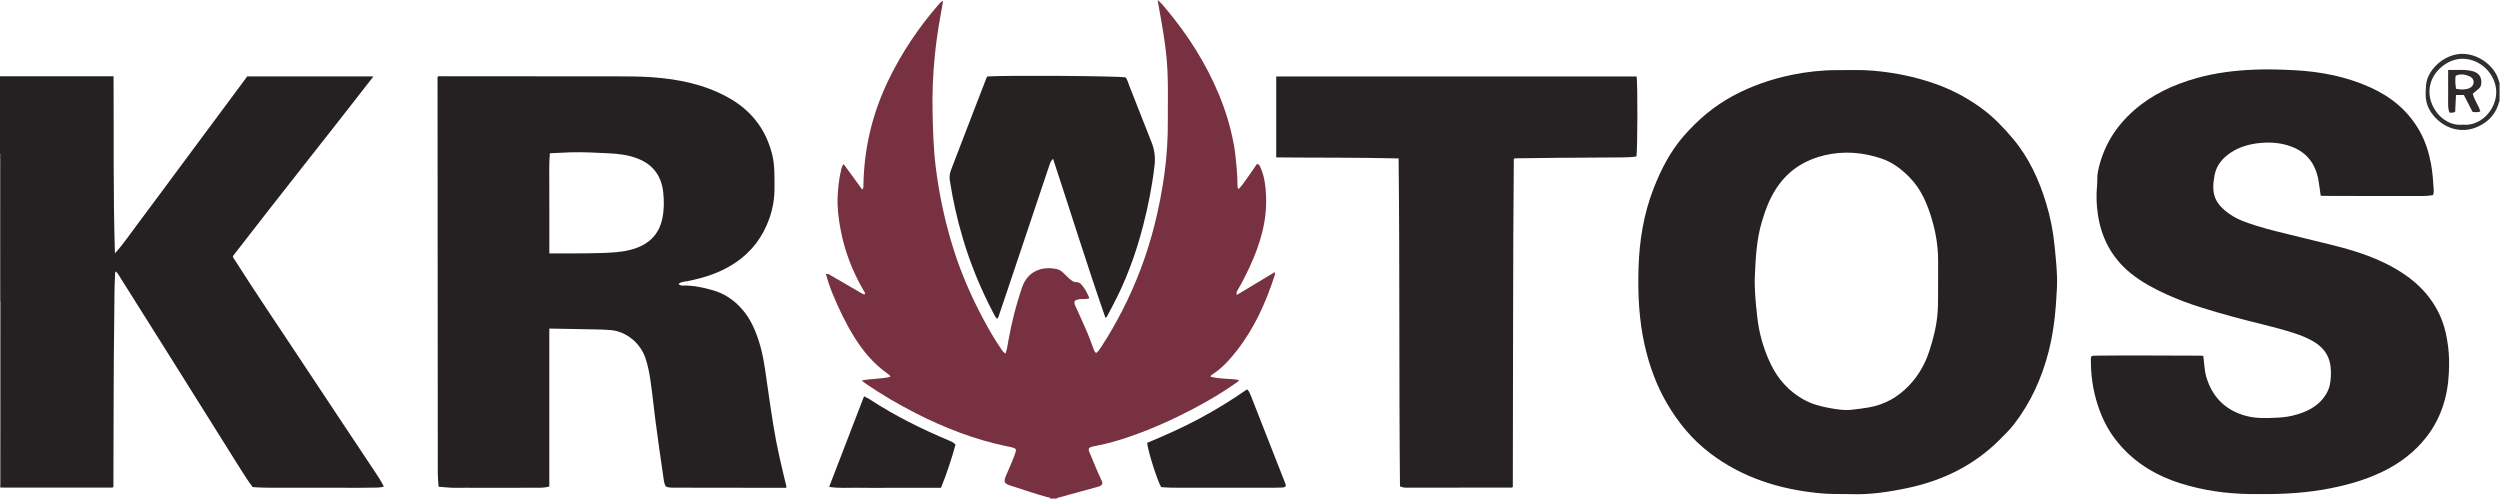 <?xml version="1.0" encoding="iso-8859-1"?>
<!-- Generator: Adobe Illustrator 27.0.0, SVG Export Plug-In . SVG Version: 6.00 Build 0)  -->
<svg version="1.1" id="Layer_1" xmlns="http://www.w3.org/2000/svg" xmlns:xlink="http://www.w3.org/1999/xlink" x="0px" y="0px"
	 viewBox="0 0 2794 557.2" style="enable-background:new 0 0 2794 557.2;" xml:space="preserve">
<g>
	<path style="fill:#252122;" d="M0,85.2c42.141,0,84.281,0,126.913,0c0.403,66.052-0.532,131.9,1.543,197.932
		c9.386-10.292,16.999-21.757,25.281-32.695c8.239-10.882,16.324-21.881,24.461-32.84c8.237-11.094,16.451-22.205,24.682-33.304
		c8.131-10.965,16.269-21.925,24.408-32.884c8.238-11.093,16.487-22.177,24.722-33.272c8.124-10.946,16.237-21.9,24.278-32.747
		c46.914,0,93.563,0,141.086,0c-52.331,67.572-105.387,133.713-157.119,200.893c0.178,1.679,1.138,2.671,1.833,3.768
		c23.157,36.546,47.533,72.29,71.373,108.386c28.245,42.765,56.742,85.364,85.074,128.072c3.663,5.522,7.389,11.031,10.453,17.254
		c-2.87,0.971-5.655,1.135-8.421,1.2c-5.497,0.13-10.997,0.167-16.496,0.168c-32.331,0.008-64.663,0.007-96.994-0.019
		c-8.156-0.007-16.313-0.076-24.692-0.773c-4.59-5.981-8.742-12.398-12.801-18.862c-25.743-40.995-51.403-82.042-77.132-123.046
		c-19.362-30.857-38.779-61.68-58.196-92.503c-1.4-2.222-2.619-4.608-4.824-6.579c-1.059,1.043-0.739,2.22-0.801,3.252
		c-0.886,14.814-0.69,29.652-0.903,44.48c-0.9,62.657-0.669,125.32-0.969,187.981c-0.009,1.805-0.001,3.61-0.001,5.075
		c-0.975,1.069-1.859,0.778-2.645,0.778c-40.164,0.015-80.328,0.014-120.492,0.007c-0.83,0-1.66-0.083-2.49-0.127
		c-0.032-1.995-0.091-3.989-0.092-5.984C1.001,471.634,0.968,404.457,0.934,337.28c0.022-25.925,0.056-51.851,0.065-77.776
		c0.009-27.422,0.017-54.844-0.058-82.266C0.936,175.57,1.899,173.57,0,172.2C0,143.2,0,114.2,0,85.2z"/>
	<path style="fill:#783141;" d="M1174,557.2c-0.789-1.664-2.598-1.333-3.871-1.679c-13.46-3.667-26.589-8.376-39.894-12.526
		c-8.38-2.614-8.934-4.215-5.587-12.19c3.209-7.648,6.768-15.151,9.536-22.986c0.665-1.883,1.367-3.71,1.149-5.827
		c-2.953-2.205-6.483-2.487-9.858-3.184c-35.862-7.406-69.65-20.489-102.178-37.1c-19.123-9.766-37.616-20.569-55.343-32.682
		c-1.503-1.027-2.931-2.165-4.998-3.7c10.941-2.414,21.784-1.637,32.172-4.227c-0.588-2.07-2.071-2.7-3.246-3.537
		c-15.281-10.879-27.155-24.772-37.004-40.659c-9.752-15.731-17.717-32.305-24.681-49.392c-2.798-6.865-5.134-13.91-7.124-21.287
		c2.409-0.578,3.843,0.649,5.346,1.519c10.938,6.326,21.857,12.684,32.798,19.006c1.642,0.949,3.253,2.066,5.195,2.338
		c0.804-1.886-0.339-2.885-0.956-3.934c-12.667-21.527-21.568-44.521-26.105-69.067c-2.265-12.258-3.837-24.702-3.175-37.224
		c0.517-9.786,1.58-19.55,3.885-29.117c0.495-2.055,0.874-4.216,2.828-6.342c6.953,9.529,13.753,18.848,20.732,28.411
		c1.733-1.758,1.336-3.483,1.359-5.033c0.632-41.514,10.189-80.823,28.388-118.171c14.747-30.263,33.319-57.889,55.355-83.255
		c1.355-1.56,2.579-3.396,5.296-4.282c-1.188,6.779-2.245,13.131-3.422,19.461c-2.552,13.732-4.408,27.551-5.82,41.45
		c-2.122,20.889-2.966,41.825-2.531,62.796c0.427,20.607,0.987,41.206,3.51,61.718c3.863,31.417,10.523,62.173,20.043,92.368
		c8.519,27.022,19.877,52.793,33.142,77.755c6.004,11.299,12.455,22.36,19.659,32.956c1.389,2.043,2.678,4.204,5.096,5.556
		c1.933-4.804,2.425-9.788,3.306-14.665c3.634-20.119,8.573-39.9,15.223-59.237c3.453-10.042,9.933-17.189,20.34-20.267
		c6.018-1.78,12.131-1.518,18.219-0.329c2.854,0.557,5.23,2.121,7.332,4.062c2.324,2.146,4.548,4.399,6.849,6.569
		c2.327,2.195,4.75,4.1,8.258,4.07c1.638-0.014,3.34,0.569,4.547,1.8c4.473,4.562,7.297,10.084,9.768,16.206
		c-5.645,1.926-11.565-0.528-16.329,2.937c-1.152,2.742,0.363,4.946,1.337,7.153c4.222,9.567,8.67,19.035,12.792,28.643
		c2.417,5.634,4.353,11.474,6.552,17.204c0.696,1.814,1.128,3.813,3.146,5.286c2.571-1.93,4.237-4.609,5.933-7.205
		c8.638-13.224,16.465-26.917,23.642-40.988c15.525-30.437,27.47-62.246,35.771-95.358c4.68-18.669,8.356-37.556,10.978-56.682
		c2.721-19.846,3.954-39.689,3.81-59.695c-0.135-18.819,0.458-37.657-0.442-56.456c-0.827-17.267-3.33-34.388-6.26-51.428
		c-1.488-8.652-3.055-17.29-4.732-26.756c4.292,3.399,7.056,7.07,9.952,10.542c23.886,28.639,43.775,59.754,58.219,94.247
		c7.464,17.825,13.088,36.204,16.728,55.154c1.722,8.968,2.591,18.091,3.401,27.205c0.605,6.801,1.048,13.597,1.004,20.425
		c-0.007,1.133,0.034,2.325,1.195,3.789c4.085-4.27,7.207-9.052,10.52-13.655c3.393-4.714,6.594-9.565,9.962-14.476
		c2.866,0.322,3.45,2.713,4.344,4.769c4.314,9.928,5.427,20.422,5.883,31.122c1.199,28.158-6.72,54.148-18.375,79.286
		c-3.981,8.587-8.195,17.061-13.035,25.214c-0.948,1.598-2.371,3.265-1.193,5.962c14.192-8.539,28.19-16.962,42.271-25.435
		c0.716,1.906,0.068,3.265-0.396,4.686c-9.761,29.874-22.522,58.253-42.078,83.14c-7.924,10.084-16.445,19.666-27.441,26.646
		c-0.67,0.426-1.497,0.787-1.754,2.395c10.327,2.693,21.102,1.959,31.849,3.587c-0.945,2-2.757,2.908-4.324,4.005
		c-14.457,10.124-29.596,19.12-45.194,27.366c-22.929,12.121-46.486,22.847-70.979,31.39c-12.84,4.478-25.885,8.363-39.295,10.88
		c-2.72,0.51-5.565,0.907-7.809,2.516c-1.055,2.303,0.106,4.096,0.88,5.873c4.239,9.739,7.891,19.729,12.599,29.269
		c0.709,1.438,1.629,2.954,1.162,4.946c-1.047,2.226-3.347,2.778-5.591,3.395c-14.559,4.005-29.119,8.006-43.684,11.987
		c-0.645,0.176-1.299,0.223-1.555,0.971C1178.667,557.2,1176.333,557.2,1174,557.2z"/>
	<path style="fill:#676160;" d="M0.934,337.28c0.034,67.177,0.067,134.354,0.105,201.531c0.001,1.995,0.06,3.989,0.092,5.984
		C0.754,544.93,0.377,545.065,0,545.2c0-69.333,0-138.667,0-208C0.313,337.209,0.624,337.236,0.934,337.28z"/>
	<path style="fill:#3F3939;" d="M0.934,337.28c-0.31-0.044-0.621-0.071-0.934-0.08c0-55,0-110,0-165
		c1.899,1.371,0.936,3.37,0.941,5.038c0.075,27.422,0.067,54.844,0.058,82.266C0.99,285.429,0.957,311.355,0.934,337.28z"/>
	<path style="fill:#8B8585;" d="M2793.125,92.084c0.283,0.104,0.574,0.142,0.875,0.116c0,7,0,14,0,21
		c-0.297-0.01-0.586,0.03-0.869,0.12C2793.129,106.241,2793.127,99.162,2793.125,92.084z"/>
	<path style="fill:#262122;" d="M2069.213,552.236c-14.804-0.099-25.463,0.01-36.102-1.042
		c-44.331-4.383-85.555-17.184-121.547-44.398c-20.243-15.305-36.022-34.465-48.73-56.261
		c-11.734-20.125-19.508-41.821-24.686-64.449c-3.302-14.429-5.243-29.068-6.273-43.866c-0.974-13.994-1.051-27.978-0.669-41.964
		c0.844-30.959,5.735-61.26,17.077-90.177c8.161-20.808,18.367-40.686,33.139-57.706c15.706-18.097,33.662-33.491,54.94-45.002
		c20.972-11.345,43.174-18.993,66.383-23.756c16.635-3.414,33.526-5.257,50.55-5.227c13.157,0.023,26.312-0.532,39.47,0.563
		c24.139,2.01,47.64,6.749,70.5,14.878c19.127,6.802,36.788,16.258,52.967,28.409c12.576,9.445,23.366,20.827,33.481,32.827
		c17.891,21.225,29.106,45.926,37.097,72.223c4.693,15.445,7.809,31.216,9.36,47.329c1.501,15.588,3.386,31.164,2.672,46.835
		c-1.106,24.276-3.321,48.438-9.469,72.076c-7.577,29.131-19.709,56.123-38.092,80.052c-4.949,6.443-10.828,12.216-16.601,17.974
		c-28.528,28.454-63.139,45.385-102.265,53.76C2110.208,550.068,2087.843,553.067,2069.213,552.236z M2166.03,314.167
		c0-7.832,0.008-15.664-0.002-23.495c-0.02-15.572-2.577-30.763-6.99-45.657c-5.088-17.172-11.865-33.427-24.672-46.561
		c-9.175-9.41-19.335-17.19-31.966-21.39c-20.622-6.856-41.557-8.592-62.827-3.649c-20.568,4.78-37.756,14.899-50.74,31.959
		c-9.752,12.813-15.356,27.429-19.845,42.591c-5.858,19.785-6.887,40.258-7.772,60.674c-0.642,14.816,0.994,29.573,2.547,44.321
		c1.985,18.844,6.956,36.757,15.149,53.822c8.074,16.817,19.94,30.15,36.185,39.408c9.481,5.403,19.895,8.163,30.566,10.004
		c7.706,1.33,15.455,2.633,23.3,1.766c6.599-0.729,13.196-1.456,19.754-2.64c17.443-3.15,32.101-11.273,44.328-23.958
		c10.538-10.932,18.036-23.683,22.83-38.085c4.681-14.059,8.285-28.306,9.527-43.151
		C2166.408,338.139,2165.759,326.146,2166.03,314.167z"/>
	<path style="fill:#252122;" d="M613.911,367.202c0,59.089,0,117.688,0,176.494c-4.492,1.341-8.782,1.405-13.066,1.413
		c-21.828,0.039-43.657,0.055-65.485,0.064c-8.998,0.004-17.998-0.14-26.993-0.01c-6.001,0.087-11.895-0.842-18.186-1.186
		c-0.32-5.087-0.9-10.026-0.904-14.966C489.15,382.378,489.079,235.744,489,89.111c-0.001-1.134,0-2.269,0-3.312
		c1.643-0.978,3.163-0.579,4.601-0.579c64.985,0.005,129.971-0.014,194.956,0.104c13.325,0.024,26.686,0.051,39.967,0.983
		c29.562,2.074,58.255,7.891,84.611,22.287c25.727,14.052,42.521,35.087,49.756,63.657c3.152,12.447,2.64,25.096,2.697,37.732
		c0.053,11.58-1.793,22.812-5.618,33.777c-7.315,20.968-19.926,37.746-38.461,50.111c-16.204,10.809-34.244,16.622-53.144,20.321
		c-3.298,0.645-6.888,0.577-9.971,2.981c1.463,2.176,3.558,1.956,5.42,1.934c11.263-0.135,22.126,2.191,32.859,5.264
		c13.167,3.77,23.965,11.146,32.928,21.478c8.913,10.274,14.235,22.348,18.377,35.071c4.858,14.925,6.928,30.396,9.07,45.871
		c2.279,16.458,4.786,32.887,7.386,49.298c3.612,22.796,9.036,45.213,14.451,67.629c0.076,0.314,0.01,0.662,0.01,0.991
		c-0.86,0.737-1.9,0.484-2.874,0.483c-41.324-0.048-82.648-0.112-123.971-0.16c-2.672-0.003-5.305-0.146-7.89-1.265
		c-2.153-3.475-2.345-7.568-2.914-11.443c-3.139-21.376-6.234-42.762-8.966-64.192c-1.787-14.016-3.168-28.085-5.221-42.071
		c-1.302-8.873-2.873-17.666-5.828-26.185c-5.931-17.102-21.851-29.496-38.672-30.976c-5.825-0.512-11.63-0.655-17.456-0.756
		C648.291,367.851,631.479,367.527,613.911,367.202z M614.52,171.278c-1.079,12.625-0.522,25.056-0.611,37.455
		c-0.088,12.323,0.027,24.648,0.037,36.972c0.01,12.423,0.002,24.846,0.002,37.518c20.407-0.158,40.198,0.207,59.986-0.521
		c10.302-0.379,20.58-0.869,30.625-3.473c18.695-4.845,31.7-15.584,35.708-35.199c1.938-9.484,2.017-19.077,0.992-28.773
		c-1.97-18.648-11.311-31.38-28.846-38.134c-10.051-3.871-20.624-5.228-31.194-5.755c-14.79-0.737-29.604-1.592-44.433-1.104
		C629.655,170.5,622.528,170.908,614.52,171.278z"/>
	<path style="fill:#262122;" d="M2719.168,217.976c-7.939,1.602-15.798,1.035-23.583,1.064c-32.657,0.12-65.315-0.043-97.973-0.113
		c-1.306-0.003-2.654,0.202-4.069-0.495c-0.81-5.727-1.44-11.478-2.462-17.159c-3.207-17.822-12.589-30.731-29.918-37.329
		c-11.434-4.353-23.141-5.322-35.26-4.141c-11.436,1.114-22.186,3.999-31.921,10.173c-9.508,6.03-16.783,14.414-18.885,25.344
		c-3.876,20.152-1.226,31.923,18.11,44.843c8.66,5.786,18.499,8.896,28.288,12.048c16.432,5.292,33.346,8.757,50.042,13.05
		c20.55,5.284,41.373,9.524,61.601,16.047c17.752,5.724,34.858,12.904,50.593,23.009c20.695,13.29,36.573,30.716,45.532,53.962
		c3.606,9.357,5.437,19.101,6.737,28.99c1.264,9.618,1.285,19.284,0.865,28.926c-1.156,26.535-8.612,51.003-25.082,72.197
		c-12.987,16.711-29.484,29.184-48.421,38.444c-21.345,10.438-44.029,16.419-67.378,20.431c-27.043,4.647-54.258,5.267-81.579,4.878
		c-26.415-0.376-52.337-4.041-77.513-12.003c-29.546-9.344-54.854-25.209-73.687-50.336c-8.542-11.397-14.593-24.16-18.929-37.641
		c-5.22-16.226-7.63-32.97-7.524-50.043c0.007-1.152-0.195-2.337,0.463-3.669c1.212-1.013,2.862-0.968,4.508-0.986
		c39.487-0.44,78.975-0.028,118.462,0.017c0.638,0.001,1.276,0.174,2.238,0.314c0.473,4.317,1.027,8.558,1.383,12.815
		c0.544,6.526,2.264,12.725,4.821,18.724c7.746,18.168,21.304,29.621,40.181,35.092c12.063,3.497,24.343,2.928,36.634,2.346
		c7.486-0.355,14.885-1.483,22.054-3.682c9.954-3.053,19.212-7.399,26.503-15.174c5.724-6.105,9.461-13.081,10.459-21.526
		c0.888-7.511,1.01-15.032-0.885-22.304c-2.501-9.598-8.671-16.678-17.079-21.844c-7.26-4.46-15.107-7.537-23.191-10.135
		c-22.123-7.109-44.898-11.761-67.262-17.948c-25.254-6.986-50.472-14.144-74.412-25.029c-14.225-6.468-27.95-13.732-40.225-23.654
		c-21.419-17.313-33.198-39.947-36.958-66.756c-1.42-10.128-1.81-20.521-0.802-30.859c0.516-5.282-0.091-10.667,0.966-15.917
		c5.55-27.56,19.381-50.233,40.447-68.698c20.29-17.783,44.092-28.699,69.769-35.94c21.376-6.028,43.228-8.623,65.415-9.513
		c14.671-0.589,29.296-0.094,43.877,0.658c29.181,1.506,57.689,6.984,84.507,19.018c23.474,10.533,42.718,26.184,55.551,48.976
		c6.423,11.408,10.28,23.702,12.672,36.474c1.746,9.321,2.437,18.785,3.009,28.245
		C2719.988,213.314,2720.114,215.488,2719.168,217.976z"/>
	<path style="fill:#262122;" d="M1690.726,544.153c-0.902,0.999-1.614,0.772-2.241,0.773c-38.499,0.044-76.998,0.074-115.497,0.103
		c-2.633,0.002-5.272,0.021-8.374-1.55c-1.185-121.908-0.169-244.006-1.518-366.425c-45.667-1.142-91.077-0.705-136.783-1.147
		c0-30.294,0-60.224,0-90.431c134.198,0,268.459,0,402.708,0c1.337,5.172,1.186,84.492-0.229,89.384
		c-4.814,0.773-9.787,0.999-14.742,1.042c-25.331,0.221-50.664,0.302-75.995,0.493c-14.165,0.107-28.328,0.326-42.492,0.518
		c-1.124,0.015-2.314-0.27-3.734,0.686C1690.747,299.762,1691.12,422.164,1690.726,544.153z"/>
	<path style="fill:#262222;" d="M1235.492,355.341c-20.673-59.266-38.951-118.527-58.578-177.819
		c-2.541,2.214-3.266,4.576-4.052,6.921c-15.311,45.652-30.628,91.301-45.949,136.949c-3.38,10.07-6.75,20.144-10.197,30.191
		c-0.531,1.547-0.834,3.251-2.317,4.692c-2.031-1.664-2.986-4.084-4.165-6.317c-14.08-26.678-25.5-54.462-34.11-83.365
		c-6.405-21.499-11.289-43.365-14.704-65.545c-0.678-4.406,0.46-8.578,2.023-12.646c8.993-23.415,17.989-46.828,27.004-70.234
		c3.819-9.917,7.702-19.81,11.509-29.732c0.413-1.076,0.763-2.145,1.505-3.015c23.09-1.399,147.466-0.547,154.567,1.102
		c1.891,2.417,2.61,5.55,3.755,8.444c8.431,21.313,16.658,42.707,25.18,63.983c3.428,8.559,4.413,17.084,3.336,26.321
		c-2.662,22.825-7.141,45.273-12.874,67.471c-8.211,31.793-19.554,62.423-35.201,91.375c-1.74,3.22-3.401,6.483-5.122,9.713
		C1236.953,354.106,1236.626,354.288,1235.492,355.341z"/>
	<path style="fill:#262223;" d="M1436.538,543.737c-1.318,1.208-3.064,1.057-4.675,1.155c-2.988,0.18-5.988,0.224-8.983,0.225
		c-34.128,0.012-68.256,0.024-102.383-0.012c-7.64-0.008-15.287-0.012-22.822-0.729c-4.577-7.929-15.745-43.436-15.469-49.524
		c19.453-8.075,38.845-16.698,57.604-26.704c18.614-9.928,36.568-20.915,53.955-33.062c2.32,2.11,3.212,4.638,4.163,7.057
		c12.752,32.423,25.455,64.865,38.183,97.298C1436.655,540.827,1437.461,542.148,1436.538,543.737z"/>
	<path style="fill:#262223;" d="M926.66,544.144c13.117-34.065,25.964-67.426,38.98-101.228c2.403,1.264,4.515,2.161,6.403,3.399
		c27.909,18.288,57.669,33.007,88.359,45.941c2.594,1.093,5.23,2.143,7.482,4.58c-4.389,16.146-9.703,32.158-16.226,48.366
		c-10.286,0-20.734,0-31.183,0c-10.33,0-20.659,0.005-30.989-0.002c-10.496-0.007-20.995,0.106-31.488-0.079
		C947.769,544.941,937.469,545.917,926.66,544.144z"/>
	<path style="fill:#332E2E;" d="M2793.125,92.084c0.002,7.078,0.004,14.157,0.006,21.235c-3.162,13.19-11.271,22.286-23.359,27.999
		c-16.512,7.804-34.955,3.813-47.847-9.633c-7.387-7.705-11.363-16.555-11.012-27.36c0.211-6.49,0.183-12.903,3.017-19.006
		c7.022-15.119,25.448-28.352,45.267-24.442C2775.586,64.111,2789.83,76.879,2793.125,92.084z M2752.632,139.335
		c20.106,1.963,37.294-17.194,37.172-36.513c-0.117-18.717-16.179-36.722-37.283-37.145c-17.605-0.353-37.511,15.849-37.378,36.902
		C2715.266,122.169,2732.313,141.557,2752.632,139.335z"/>
	<path style="fill:#2F2A2A;" d="M2737.497,125.896c-1.225-3.385-1.484-6.491-1.47-9.675c0.054-12.476,0.022-24.953,0.022-38.094
		c9.194,0.437,18.29-0.961,27.253,1.374c7.485,1.95,10.845,7.385,9.594,15.054c-0.375,2.301-1.694,3.904-3.434,5.295
		c-1.937,1.549-3.834,3.149-5.855,4.814c1.468,7.242,6.533,12.805,8.419,19.928c-2.891,1.058-5.609,0.88-8.703,0.39
		c-3.221-6.238-6.477-12.543-9.706-18.797c-2.946,0-5.705,0-8.798,0c-0.309,6.324-0.608,12.432-0.913,18.658
		C2742.045,126.322,2739.886,125.888,2737.497,125.896z M2744.851,99.191c4.74,1.041,9.045,1.103,13.247-0.024
		c3.192-0.856,5.659-2.921,6.316-6.33c0.616-3.191-1.201-6.263-4.947-7.746c-4.786-1.894-9.779-2.968-15.047-0.408
		C2743.764,89.474,2744.09,94.208,2744.851,99.191z"/>
</g>
</svg>
